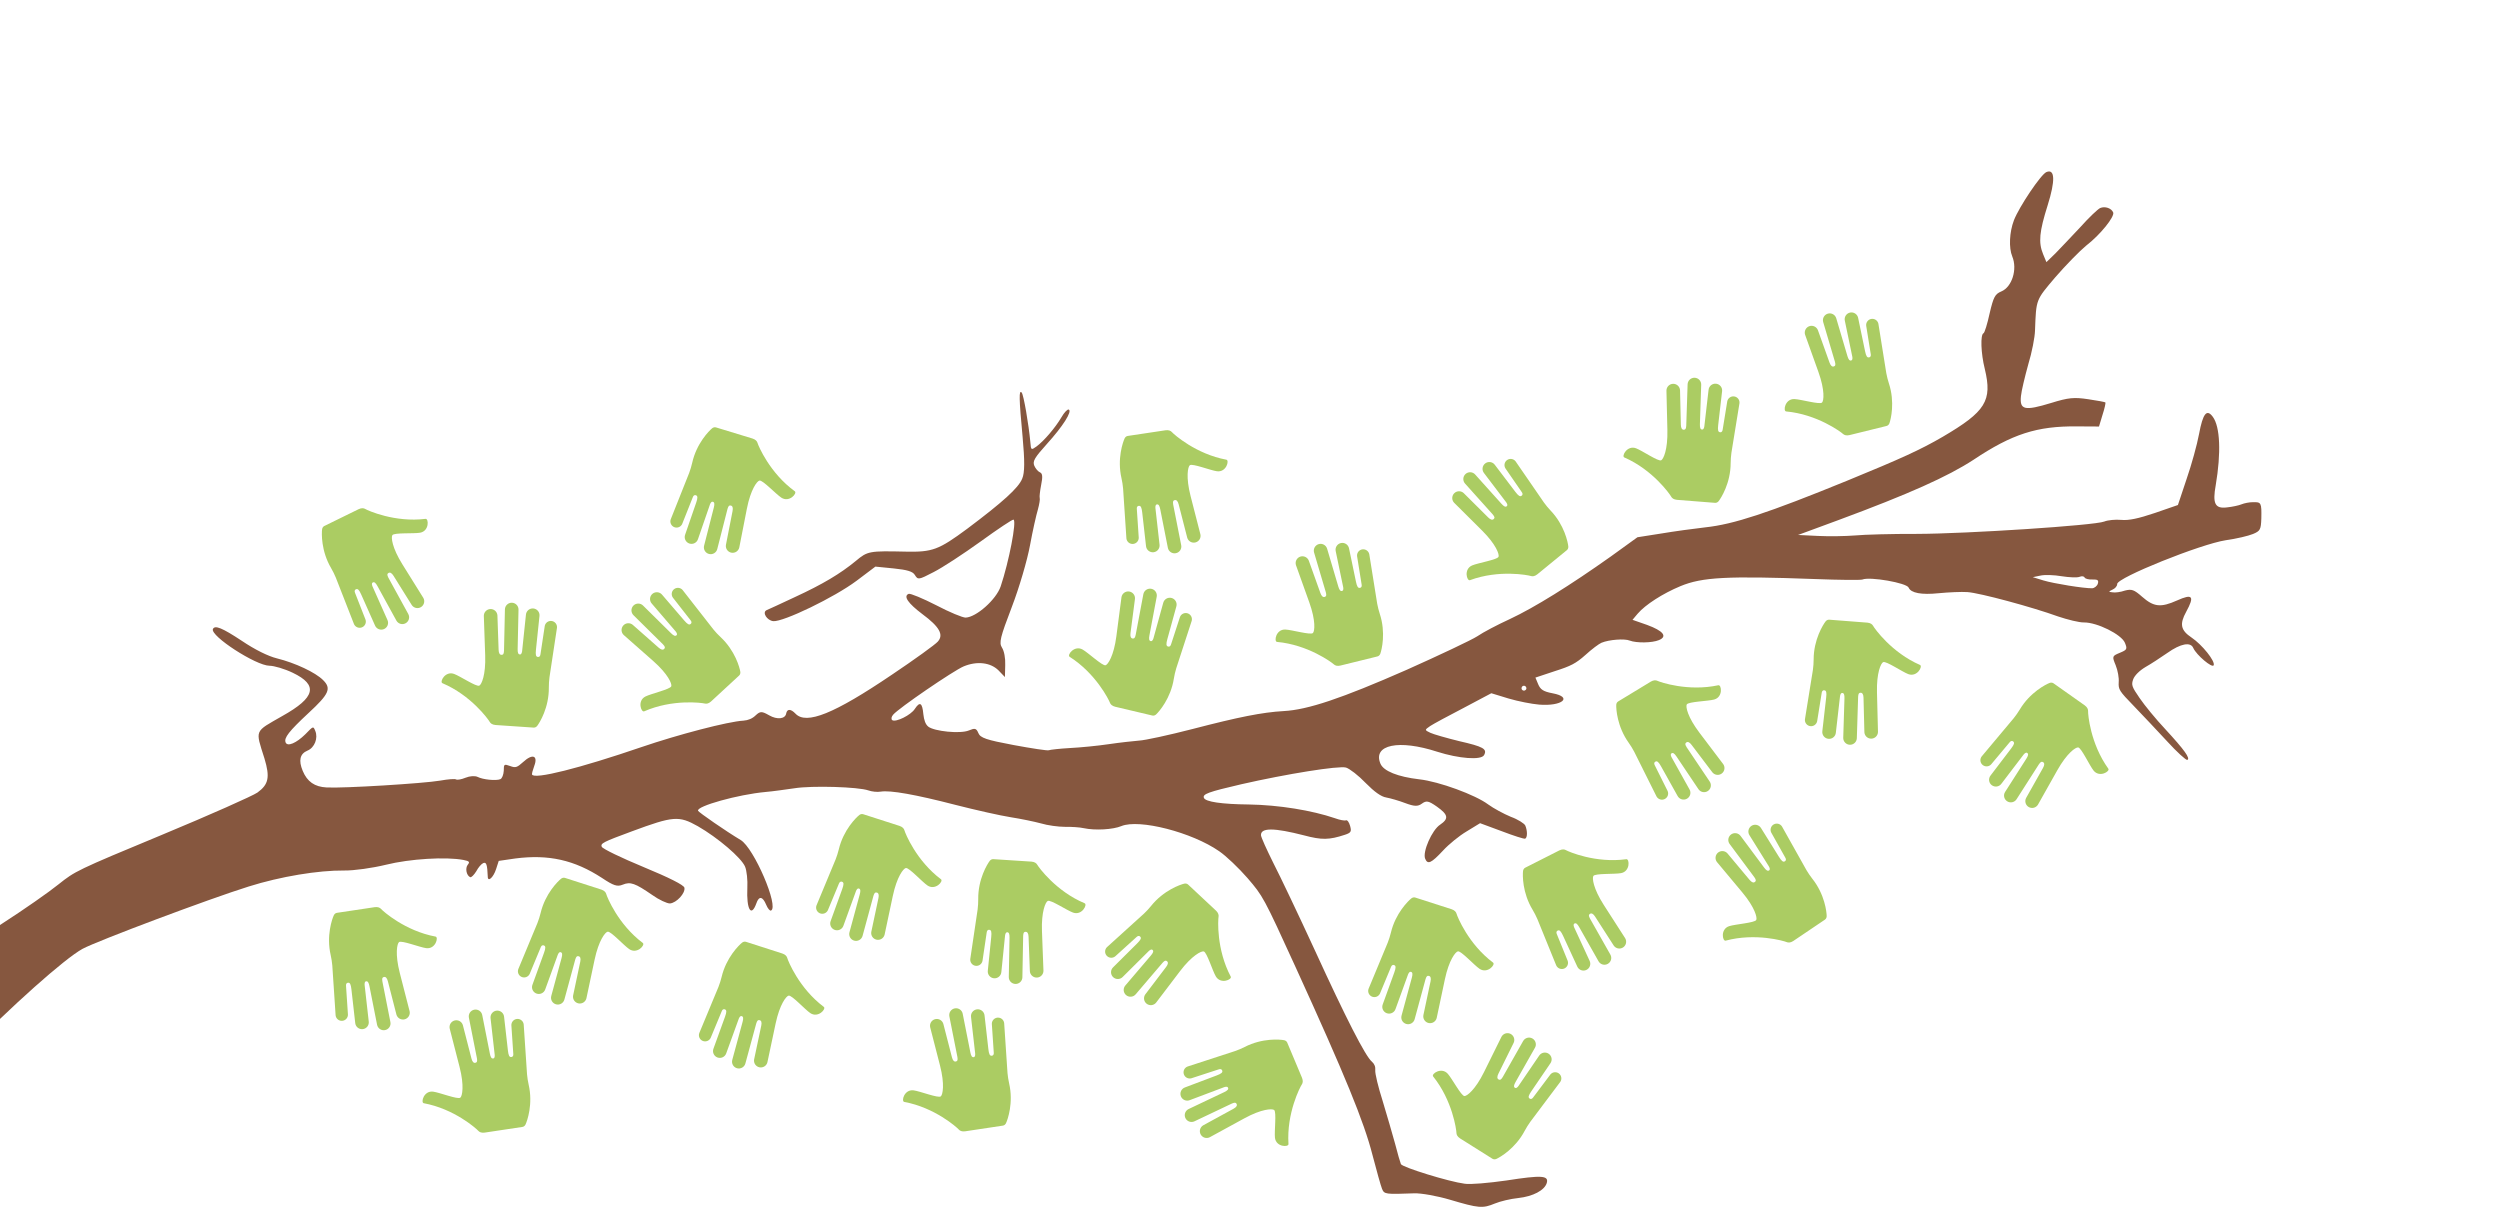 <svg width="1920" height="931" viewBox="0 0 1920 931" fill="none" xmlns="http://www.w3.org/2000/svg">
<g clip-path="url(#clip0_9_2)">
<g clip-path="url(#clip1_9_2)">
<path d="M1730.33 385.682C1727.47 385.649 1723.53 386.467 1721.45 387.331C1719.37 388.196 1714.32 389.272 1710.42 389.671C1701.15 390.872 1699.08 386.851 1701.69 372.546C1705.87 347.822 1705.09 327.804 1699.48 320.164C1694.79 313.769 1691.84 317.436 1688.87 333.315C1687.36 341.465 1683.06 357.082 1679.26 368.018L1672.64 387.853L1655.03 393.94C1642.17 398.258 1634.9 399.851 1628.96 399.264C1624.52 398.868 1618.67 399.466 1616.07 400.546C1608.95 403.499 1511.12 409.917 1472.11 410.034C1453.17 409.963 1431.64 410.552 1424.6 411.236C1417.32 411.818 1404.59 412.016 1396.28 411.599L1380.91 410.854L1411.79 399.467C1466.1 379.37 1495.94 365.972 1515.63 353.123C1545.42 333.235 1564.46 327.164 1595.1 327.469L1612.03 327.566L1614.77 318.494C1616.38 313.553 1617.27 309.319 1616.95 309.044C1616.63 308.769 1610.65 307.59 1603.73 306.597C1592.89 304.991 1588.75 305.289 1575.05 309.547C1554.82 315.703 1551.01 314.845 1552.09 304.223C1552.46 300.206 1555.08 289.355 1557.68 279.935C1560.53 270.617 1562.78 258.899 1562.89 253.768C1563.84 229.575 1563.33 230.803 1578.49 212.917C1586.47 203.708 1597.18 192.754 1602.18 188.642C1613.14 180.232 1624.23 166.272 1622.93 163.148C1621.56 159.851 1616.62 158.239 1612.98 159.751C1611.24 160.471 1604.38 166.98 1597.71 174.428C1590.79 181.774 1582.32 190.781 1578.6 194.562L1571.64 201.316L1569.12 195.242C1565.38 186.218 1566.21 177.937 1572.62 157.582C1578.58 138.628 1578.22 129.421 1571.63 132.157C1567.46 133.886 1550.72 158.735 1546.7 169.15C1543.19 178.337 1542.68 190.347 1545.41 196.942C1549.52 206.834 1545.19 220.428 1537.04 223.812C1532.18 225.829 1531.02 227.937 1528.01 240.782C1526.26 248.829 1524.18 255.591 1523.32 255.951C1520.89 256.959 1521.24 271.051 1524.33 283.399C1530.19 307.819 1525.06 316.05 1492.02 335.455C1474.98 345.374 1460.1 352.16 1418.55 369.197C1357.67 394.054 1331.54 402.659 1309.72 404.997C1300.98 405.982 1285.58 408.098 1275.69 409.76L1257.55 412.61L1237.05 427.423C1205.93 449.491 1178.62 466.521 1159.54 475.454C1150.14 479.761 1138.94 485.627 1134.52 488.685C1130.19 491.497 1105.53 503.154 1080.13 514.506C1030.24 536.43 1004.35 545.137 985.838 546.107C969.346 547.051 951.317 550.667 915.879 559.879C897.69 564.579 879.213 568.584 874.819 568.78C870.497 569.15 859.973 570.262 851.545 571.521C843.117 572.781 829.63 574.105 821.854 574.484C813.904 574.935 806.517 575.762 805.476 576.194C804.434 576.626 792.267 574.759 778.382 572.18C757.43 568.261 752.909 566.679 751.397 563.035C749.812 559.217 748.728 559.056 744.043 561.001C737.448 563.737 717.462 561.656 712.915 558.05C710.764 556.298 709.641 553.102 709.128 548.433C708.317 539.615 706.454 538.558 702.586 544.434C699.645 549.113 688.031 554.95 685.215 553.066C684.263 552.241 684.554 550.493 685.93 548.905C689.984 543.968 732.461 514.95 740.097 511.782C750.336 507.533 760.61 508.762 766.759 514.755L771.781 519.994L772.011 510.744C772.221 505.368 771.174 499.903 769.501 497.343C767.151 493.639 768.111 489.579 777.092 466.12C782.765 451.358 788.982 430.063 791.036 418.835C793.09 407.608 795.898 395.255 797.103 391.296C798.237 387.165 798.85 383.249 798.489 382.381C798.201 381.687 798.7 377.005 799.617 372.352C800.898 366.125 800.656 363.58 798.692 362.768C797.218 362.159 795.198 359.742 794.334 357.66C792.894 354.189 794.604 351.445 804.202 340.75C816.072 327.687 823.736 315.76 820.789 314.541C819.807 314.135 817.259 316.82 815.143 320.546C810.362 328.632 801.733 338.722 795.96 342.949C791.88 345.862 791.808 345.689 791.311 339.589C790.016 325.683 786.132 303.087 784.646 301.466C782.453 299.121 782.573 305.784 785.362 335.548C787.027 353.776 787.042 363.127 785.041 367.619C782.27 374.668 770.128 385.606 742.824 406.089C720.875 422.317 716.117 424.088 695.594 423.653C667.672 423.034 666.313 423.191 657.268 430.809C645.287 440.663 631.92 448.651 610.414 458.592C599.697 463.649 589.775 468.173 588.734 468.605C585.161 470.291 588.939 476.453 593.867 477.053C601.656 477.686 640.809 458.795 657.882 446.015L672.293 435.153L686.513 436.575C696.716 437.631 701.093 438.866 702.665 441.672C705.015 445.376 705.434 445.405 716.977 439.395C723.702 435.994 739.862 425.423 753.173 415.832C766.31 406.312 777.624 398.769 778.361 399.074C780.99 400.017 774.801 431.675 768.515 450.354C765.017 460.553 749.836 473.972 741.64 474.321C739.443 474.419 729.13 470.155 718.977 464.807C708.651 459.531 699.074 455.571 697.859 456.075C693.521 457.875 697.43 463.373 708.388 471.642C721.598 481.417 724.957 487.55 720.208 492.776C718.283 494.999 702.483 506.437 684.977 518.176C640.663 548.159 619.245 556.843 610.933 548.087C607.325 544.295 604.464 544.262 603.779 548.004C603.065 552.166 596.863 552.908 590.711 549.358C585.122 546.185 583.865 546.096 580.348 549.386C577.902 551.825 574.605 553.194 571.049 553.448C559.298 554.053 520.591 564.215 492.798 573.713C445.064 590.062 410.248 598.813 408.592 594.821C408.376 594.301 409.175 591.325 410.322 588.204C413.325 580.245 408.977 578.591 401.77 585.243C397.182 589.385 395.967 589.889 391.865 588.336C387.097 586.653 386.924 586.725 386.887 592.029C386.681 594.963 385.636 597.837 384.247 598.413C380.95 599.782 370.748 598.726 366.848 596.683C364.812 595.697 360.837 595.922 357.54 597.29C354.416 598.587 351.177 599.117 350.369 598.638C349.488 597.987 343.981 598.441 337.923 599.531C325.389 601.68 263.712 605.507 250.792 604.765C241.643 604.289 235.94 600.35 232.484 592.02C229.171 584.037 230.291 578.893 236.192 576.445C241.572 574.212 244.444 566.918 242.14 561.364C240.556 557.546 240.729 557.474 234.461 563.94C227.673 570.622 220.803 573.676 219.363 570.205C217.923 566.734 221.905 561.624 236.87 547.684C252.906 532.893 254.632 528.718 248.094 522.277C242.191 516.386 226.78 509.151 212.708 505.633C205.917 503.975 195.663 498.873 185.772 492.195C170.64 482.2 164.992 479.865 163.499 483.129C161.439 488.46 196.483 511.145 206.918 511.29C210.373 511.281 218.463 513.619 224.818 516.678C244.62 526.16 242.264 535.681 216.835 549.895C195.151 562.35 195.993 559.967 203.085 582.452C207.458 596.912 206.308 602.474 197.699 608.691C194.241 611.143 161.454 625.765 124.663 641.032C58.543 668.468 57.747 669.002 44.898 679.216C37.749 685.03 18.348 698.573 1.494 709.432C-27.715 728.265 -31.736 730.34 -91.583 757.208C-158.646 787.273 -174.874 795.228 -175.327 798.06C-175.618 799.808 -131.766 878.036 -128.332 881.9C-126.384 884.143 -120.411 881.868 -116.806 877.321C-115.257 875.661 -108.24 870.511 -101.006 865.882C-70.134 846.155 -43.077 825.57 -28.645 810.835C8.932 772.459 49.642 736.241 63.398 728.702C74.695 722.59 161.649 689.967 191.017 680.832C215.483 673.121 244.628 668.35 264.241 668.553C271.814 668.665 285.851 666.705 296.565 664.091C314.826 659.565 342.405 657.885 355.872 660.434C360.524 661.351 360.986 661.974 359.234 664.125C357.105 666.839 358.224 672.477 361.171 673.695C362.081 673.928 364.079 671.879 365.788 669.135C367.252 666.29 369.728 663.432 371.116 662.856C373.546 661.847 374.236 664.002 374.599 673.209C374.621 677.675 378.832 674.097 380.981 667.51L383.028 661.168L395.88 659.293C421.38 656.035 441.117 660.458 462.299 674.248C471.309 680.274 474.112 681.145 478.277 679.417C484.178 676.969 487.789 678.318 500.885 687.327C506.097 691.064 512.38 693.949 514.577 693.851C519.665 693.367 526.512 685.847 525.622 681.741C525.177 679.688 513.869 674.006 494.224 665.883C477.281 658.877 462.78 651.875 462.132 650.313C461.052 647.71 463.236 646.601 485.289 638.467C517.205 626.647 521.353 626.35 535.939 634.537C551.16 643.275 569.363 658.709 572.243 665.651C573.467 668.601 574.295 675.988 573.954 682.029C573.221 698.403 576.898 704.811 580.874 693.804C582.891 687.881 585.724 688.333 588.46 694.928C589.612 697.704 591.243 699.672 592.11 699.312C598.531 696.648 579.072 651.222 568.804 645.108C557.728 638.515 536.605 623.886 536.101 622.672C534.661 619.201 566.717 610.171 588.081 608.222C593.589 607.768 603.376 606.351 610.098 605.393C623.643 603.23 659.284 604.309 666.925 607.037C669.554 607.98 673.817 608.449 676.463 607.961C683.706 606.787 703.01 610.168 733.784 618.148C749.258 622.102 768.33 626.394 776.161 627.619C783.993 628.845 794.454 631.014 799.496 632.38C804.611 633.919 812.79 635.001 817.675 635.008C822.733 634.943 829.193 635.314 832.343 636.041C841.056 637.918 854.759 637.115 861.18 634.45C874.89 628.761 915.43 639.198 936.308 653.725C941.694 657.39 951.479 666.755 958.102 674.382C969.934 688.187 970.395 688.81 995.06 742.857C1033.08 826.149 1047.53 861.451 1054.06 887.013C1057.18 898.942 1060.48 910.798 1061.41 913.054C1063.14 917.22 1063.98 917.279 1086.02 916.473C1091.43 916.264 1103.74 918.479 1113.47 921.355C1135.75 927.978 1138.68 928.185 1148.06 924.296C1152.22 922.568 1160.19 920.686 1166.04 920.087C1177.33 918.861 1186.17 914.177 1187.91 908.571C1189.58 902.793 1184.31 902.337 1156.8 906.632C1143.35 908.549 1129.03 909.815 1124.87 909.1C1112.84 907.58 1076.9 896.456 1075.89 894.026C1075.39 892.812 1073.27 885.755 1071.43 878.381C1069.42 871.08 1065.15 856.374 1061.87 845.53C1058.49 834.931 1055.95 824.39 1056.2 822.049C1056.48 819.289 1055.54 817.033 1053.63 815.383C1048.77 811.502 1033.59 781.793 1009.65 729.481C997.301 702.666 982.993 672.597 977.805 662.544C972.79 652.42 968.482 643.019 968.427 641.415C968.247 635.59 978.437 635.634 1001.44 641.55C1015.16 645.212 1020.81 645.105 1032.98 641.076C1037.63 639.55 1038.04 638.568 1036.9 634.361C1036.1 631.44 1034.71 629.573 1033.67 630.005C1032.63 630.437 1028.89 629.753 1025.28 628.403C1007.51 622.35 982.191 618.208 959.052 617.842C938.009 617.623 925.842 615.756 924.618 612.805C923.393 609.855 927.804 608.228 953.409 602.282C988.167 594.369 1028.21 587.924 1033.74 589.493C1036.55 590.364 1043.42 595.65 1048.83 601.338C1055.51 608.126 1060.72 611.863 1064.64 612.476C1067.72 613.029 1074.41 614.933 1079.25 616.79C1086.22 619.387 1088.91 619.492 1092.02 617.184C1095.48 614.732 1096.98 614.922 1103.57 619.514C1112.23 625.683 1112.86 628.676 1106.05 633.334C1099.78 637.358 1092.36 654.272 1094.52 659.478C1096.46 664.164 1099.07 663.083 1108.36 653.124C1112.56 648.534 1120.6 641.941 1126.32 638.553L1136.7 632.209L1153.29 638.347C1162.48 641.858 1170.46 644.442 1171.33 644.082C1173.07 643.362 1173.18 638.231 1171.45 634.066C1170.8 632.504 1165.8 629.288 1160.3 627.3C1154.9 625.066 1147.03 620.806 1142.94 617.822C1133.18 610.48 1105.1 600.163 1089.97 598.508C1073.51 596.59 1062.53 592.195 1060.16 586.468C1054.11 571.89 1074.36 567.757 1103.76 577.325C1120.4 582.625 1137.66 584.009 1139.8 579.864C1142.32 575.156 1139.16 573.417 1120.51 569.154C1110.99 566.799 1101.08 563.995 1098.55 562.806C1093.98 560.632 1093.98 560.632 1098.41 557.574C1100.8 555.973 1112.44 549.718 1124.16 543.635L1145.33 532.407L1158.61 536.459C1166.04 538.667 1176.43 540.662 1182.12 541.148C1199.79 542.561 1208.22 535.405 1192.34 532.433C1185.27 531.093 1183.02 529.586 1181.29 525.421L1179.2 520.389L1194.04 515.453C1206.44 511.525 1210.29 509.522 1217.57 503.043C1222.43 498.584 1228.03 494.43 1229.94 493.638C1235.84 491.189 1247.7 490.339 1251.63 491.964C1256.71 493.923 1268.68 493.839 1274.06 491.607C1280.83 488.798 1277.42 484.515 1264.94 479.929L1253.76 476.025L1257.71 471.334C1263.59 464.419 1277.09 455.767 1290.62 450.15C1307.28 443.237 1326.39 442.224 1393.94 444.708C1412.76 445.444 1429.09 445.583 1430.31 445.079C1436.03 442.703 1464.33 447.644 1465.84 451.288C1467.57 455.453 1475.72 456.954 1488.78 455.6C1496.42 454.874 1506.39 454.397 1511 454.722C1520.64 455.401 1560.73 466.227 1580.61 473.44C1587.93 475.893 1596.79 478.117 1600.42 478.036C1610.53 477.906 1629.25 487.227 1631.92 493.648C1633.93 498.507 1633.56 499.071 1628 501.375C1622.1 503.823 1622 504.069 1624.81 510.837C1626.46 514.829 1627.48 520.713 1627.17 523.892C1626.86 529.514 1627.54 530.657 1638.54 541.961C1644.97 548.647 1656.58 560.921 1664.32 569.301C1671.83 577.579 1678.96 583.978 1679.83 583.617C1682.43 582.537 1677.67 575.969 1662.88 559.933C1655.59 552.175 1646.91 541.539 1643.24 536.143C1637.13 527.289 1636.8 526.002 1638.28 521.726C1639.32 518.851 1643.04 515.07 1647.61 512.359C1651.74 510.038 1659.42 505.02 1664.47 501.501C1674.84 494.145 1682.43 492.826 1684.45 497.685C1686.93 503.167 1699.09 513.374 1700.11 510.919C1701.43 507.726 1691.04 494.949 1683.16 489.676C1674.71 484.027 1673.78 479.329 1679 469.84C1685.58 457.753 1683.95 455.785 1671.94 461.173C1659.42 466.777 1654.07 466.147 1645.11 458.272C1639 452.872 1637.11 452.233 1631.96 453.555C1628.59 454.75 1624.34 455.293 1622.35 454.9C1619.17 454.591 1619.27 454.346 1622.32 452.876C1624.4 452.012 1626.05 450.107 1626 448.502C1625.83 443.689 1690.16 417.811 1709.49 414.876C1717.57 413.761 1726.82 411.548 1730.29 410.108C1735.84 407.804 1736.42 406.75 1736.7 398.093C1736.96 385.981 1736.57 385.532 1730.33 385.682ZM1606.81 451.784C1600.57 451.934 1577.25 448.185 1569.33 445.774L1561.17 443.262L1566.98 442.071C1570.32 441.295 1577.55 441.552 1583.46 442.557C1589.12 443.462 1595.34 443.731 1597.07 443.011C1598.81 442.291 1600.55 442.582 1600.91 443.45C1601.35 444.491 1604.08 445.189 1606.87 445.049C1611.09 444.925 1611.97 445.577 1611.1 448.379C1610.56 450.026 1608.59 451.656 1606.81 451.784ZM1171.09 530.263C1170.23 530.623 1169.07 530.289 1168.64 529.247C1168.28 528.38 1168.79 527.152 1169.65 526.792C1170.69 526.36 1171.75 526.939 1172.11 527.807C1172.54 528.848 1172.13 529.831 1171.09 530.263Z" fill="#682D0F" fill-opacity="0.8"/>
<path d="M412.571 557.479C412.005 558.199 411.036 558.874 409.877 558.798C409.04 558.743 381.373 556.884 380.529 556.806C378.112 556.591 376.737 555.601 376.055 554.347C375.014 552.441 361.697 533.958 339.784 524.695C337.44 523.708 341.903 515.085 348.725 517.568C353.4 519.269 365.832 527.641 368.083 526.587C369.822 525.772 373.147 518.432 372.628 503.324L371.578 472.948C371.583 471.596 372.111 470.299 373.052 469.328C373.993 468.358 375.274 467.79 376.625 467.744C377.975 467.697 379.292 468.176 380.297 469.08C381.302 469.984 381.918 471.242 382.015 472.591L382.935 499.099C383.021 501.684 383.828 502.946 385.216 502.919C386.451 502.901 386.94 502.259 387.081 499.826L387.776 468.004C387.79 467.319 387.939 466.643 388.214 466.016C388.49 465.388 388.886 464.821 389.381 464.347C389.876 463.873 390.459 463.501 391.098 463.252C391.737 463.004 392.418 462.883 393.103 462.898C393.789 462.911 394.466 463.06 395.094 463.335C395.723 463.61 396.291 464.006 396.765 464.501C397.24 464.997 397.613 465.581 397.861 466.22C398.11 466.859 398.23 467.542 398.214 468.228L397.555 498.487C397.502 501.149 397.905 502.701 399.467 502.62C400.405 502.573 400.802 501.307 400.981 500.143L403.918 472.102C403.971 471.406 404.164 470.727 404.484 470.107C404.804 469.486 405.246 468.936 405.782 468.489C406.319 468.042 406.939 467.707 407.607 467.504C408.275 467.301 408.977 467.233 409.672 467.306C410.366 467.379 411.039 467.59 411.651 467.927C412.262 468.265 412.8 468.721 413.232 469.27C413.664 469.818 413.982 470.448 414.166 471.121C414.351 471.795 414.399 472.498 414.307 473.191L411.605 499.035C411.203 502.831 411.54 504.375 413.042 504.533C414.571 504.701 414.926 503.521 415.081 502.497L418.384 480.671C418.629 479.479 419.321 478.426 420.319 477.73C421.317 477.033 422.545 476.746 423.748 476.928C424.951 477.11 426.039 477.747 426.786 478.708C427.534 479.668 427.884 480.879 427.765 482.09L424.163 505.846L424.166 505.852L424.165 505.857L422.003 520.101C421.674 522.818 421.483 525.419 421.506 528.045C421.663 543.475 414.43 555.075 412.571 557.479Z" fill="#ABCC63"/>
<g clip-path="url(#clip2_9_2)">
<path d="M256.38 702.929C256.777 702.104 257.578 701.237 258.727 701.062C259.555 700.936 286.976 696.803 287.817 696.698C290.224 696.388 291.779 697.059 292.715 698.137C294.141 699.774 311.12 714.963 334.513 719.297C337.014 719.757 334.509 729.138 327.313 728.18C322.381 727.524 308.441 722.021 306.469 723.534C304.946 724.703 303.276 732.587 307.032 747.23L314.588 776.67C314.874 777.991 314.637 779.372 313.927 780.522C313.217 781.672 312.088 782.502 310.779 782.837C309.469 783.173 308.081 782.988 306.905 782.322C305.729 781.655 304.857 780.559 304.472 779.263L297.875 753.572C297.235 751.066 296.175 750.007 294.826 750.332C293.623 750.615 293.283 751.347 293.669 753.754L299.832 784.98C299.966 785.653 299.965 786.345 299.831 787.017C299.697 787.689 299.432 788.328 299.051 788.897C298.669 789.467 298.18 789.955 297.609 790.336C297.039 790.716 296.4 790.98 295.727 791.112C295.055 791.247 294.362 791.248 293.689 791.114C293.016 790.981 292.376 790.716 291.806 790.334C291.236 789.953 290.746 789.462 290.366 788.891C289.986 788.32 289.722 787.68 289.59 787.007L283.727 757.313C283.207 754.702 282.48 753.273 280.972 753.688C280.066 753.936 279.951 755.257 280.026 756.432L283.187 784.449C283.284 785.141 283.242 785.845 283.063 786.52C282.883 787.195 282.571 787.827 282.143 788.379C281.715 788.931 281.181 789.391 280.572 789.733C279.963 790.075 279.292 790.292 278.598 790.37C277.904 790.448 277.202 790.387 276.532 790.189C275.862 789.991 275.239 789.661 274.699 789.218C274.159 788.775 273.714 788.228 273.389 787.61C273.064 786.992 272.866 786.316 272.807 785.62L269.888 759.799C269.465 756.005 268.804 754.57 267.303 754.739C265.773 754.903 265.68 756.132 265.75 757.165L267.216 779.191C267.234 780.408 266.784 781.585 265.959 782.48C265.134 783.374 263.997 783.918 262.783 783.999C261.568 784.08 260.369 783.692 259.433 782.915C258.496 782.138 257.894 781.031 257.75 779.822L256.16 755.848L256.155 755.842L256.156 755.837L255.205 741.461C254.942 738.737 254.569 736.156 253.982 733.596C250.511 718.561 255.081 705.677 256.38 702.929Z" fill="#ABCC63"/>
</g>
<g clip-path="url(#clip3_9_2)">
<path d="M863.714 336.677C864.111 335.853 864.912 334.986 866.06 334.811C866.889 334.684 894.309 330.551 895.151 330.446C897.558 330.136 899.113 330.807 900.049 331.885C901.475 333.523 918.454 348.711 941.847 353.046C944.348 353.505 941.843 362.886 934.647 361.928C929.715 361.272 915.774 355.769 913.803 357.282C912.28 358.452 910.61 366.335 914.366 380.979L921.922 410.418C922.208 411.739 921.971 413.12 921.261 414.27C920.55 415.42 919.422 416.25 918.113 416.586C916.803 416.921 915.415 416.737 914.239 416.07C913.063 415.403 912.191 414.307 911.806 413.011L905.209 387.321C904.569 384.815 903.509 383.755 902.16 384.08C900.957 384.364 900.617 385.096 901.003 387.502L907.166 418.729C907.3 419.401 907.299 420.093 907.165 420.765C907.031 421.437 906.766 422.076 906.385 422.646C906.003 423.215 905.514 423.704 904.943 424.084C904.373 424.464 903.733 424.728 903.061 424.861C902.388 424.996 901.696 424.996 901.023 424.863C900.35 424.729 899.71 424.464 899.14 424.083C898.57 423.701 898.08 423.211 897.7 422.64C897.32 422.069 897.056 421.428 896.924 420.755L891.061 391.062C890.541 388.45 889.813 387.022 888.306 387.436C887.4 387.684 887.285 389.005 887.36 390.181L890.521 418.198C890.618 418.889 890.576 419.593 890.397 420.268C890.217 420.943 889.904 421.575 889.477 422.127C889.049 422.679 888.515 423.14 887.906 423.482C887.297 423.824 886.626 424.04 885.932 424.118C885.238 424.197 884.536 424.135 883.866 423.937C883.196 423.739 882.573 423.409 882.033 422.966C881.493 422.523 881.048 421.977 880.722 421.359C880.397 420.741 880.199 420.064 880.14 419.368L877.222 393.547C876.799 389.753 876.138 388.318 874.637 388.487C873.107 388.651 873.014 389.88 873.084 390.913L874.55 412.939C874.568 414.156 874.118 415.333 873.293 416.228C872.468 417.123 871.331 417.667 870.117 417.748C868.902 417.829 867.703 417.441 866.767 416.663C865.83 415.886 865.228 414.779 865.084 413.571L863.494 389.596L863.489 389.59L863.49 389.586L862.539 375.209C862.276 372.486 861.903 369.904 861.316 367.344C857.844 352.31 862.415 339.425 863.714 336.677Z" fill="#ABCC63"/>
</g>
<path d="M247.38 406.455C247.51 405.549 248.013 404.481 249.055 403.967C249.807 403.596 274.702 391.383 275.472 391.029C277.673 390.007 279.358 390.177 280.576 390.923C282.43 392.054 303.201 401.411 326.811 398.485C329.334 398.168 329.777 407.868 322.627 409.126C317.727 409.988 302.776 408.948 301.352 410.986C300.253 412.56 301.04 420.58 309.039 433.408L325.126 459.196C325.797 460.369 325.988 461.757 325.658 463.067C325.328 464.378 324.502 465.51 323.355 466.225C322.208 466.94 320.828 467.183 319.506 466.902C318.184 466.622 317.022 465.839 316.264 464.72L302.222 442.218C300.856 440.021 299.526 439.331 298.338 440.048C297.276 440.682 297.173 441.481 298.267 443.66L313.565 471.571C313.896 472.172 314.104 472.831 314.179 473.513C314.254 474.194 314.194 474.883 314.002 475.541C313.811 476.199 313.491 476.813 313.062 477.347C312.633 477.882 312.103 478.326 311.502 478.656C310.901 478.987 310.241 479.197 309.559 479.273C308.877 479.349 308.187 479.289 307.529 479.097C306.87 478.906 306.256 478.586 305.721 478.156C305.186 477.726 304.741 477.195 304.412 476.593L289.863 450.053C288.579 447.72 287.454 446.578 286.142 447.428C285.353 447.937 285.642 449.232 286.069 450.33L297.536 476.087C297.837 476.717 298.009 477.401 298.042 478.099C298.075 478.796 297.967 479.493 297.726 480.148C297.485 480.804 297.114 481.404 296.637 481.914C296.16 482.424 295.585 482.833 294.947 483.117C294.309 483.401 293.621 483.554 292.923 483.567C292.225 483.581 291.531 483.454 290.883 483.195C290.234 482.935 289.644 482.549 289.148 482.058C288.651 481.566 288.259 480.981 287.992 480.335L277.419 456.598C275.871 453.109 274.807 451.94 273.428 452.554C272.019 453.172 272.301 454.372 272.679 455.336L280.723 475.893C281.107 477.048 281.033 478.306 280.516 479.408C280 480.51 279.08 481.371 277.947 481.815C276.813 482.259 275.553 482.25 274.426 481.792C273.298 481.333 272.39 480.46 271.888 479.351L263.138 456.974L263.132 456.97L263.131 456.965L257.887 443.546C256.814 441.028 255.68 438.679 254.348 436.416C246.502 423.13 246.971 409.467 247.38 406.455Z" fill="#ABCC63"/>
<g clip-path="url(#clip4_9_2)">
<path d="M546.935 328.914C547.648 328.34 548.744 327.903 549.856 328.239C550.659 328.481 577.19 336.548 577.994 336.815C580.3 337.571 581.415 338.845 581.797 340.221C582.38 342.313 591.172 363.329 610.424 377.307C612.484 378.797 606.187 386.188 600.103 382.227C595.933 379.513 585.716 368.547 583.285 369.065C581.408 369.465 576.509 375.863 573.598 390.698L567.753 420.525C567.443 421.84 566.635 422.985 565.499 423.717C564.363 424.45 562.987 424.714 561.661 424.453C560.335 424.193 559.161 423.429 558.386 422.321C557.611 421.213 557.296 419.848 557.506 418.513L562.604 392.484C563.104 389.946 562.603 388.534 561.245 388.246C560.037 387.985 559.416 388.499 558.729 390.838L550.858 421.678C550.689 422.342 550.391 422.967 549.981 423.516C549.57 424.065 549.056 424.528 548.467 424.878C547.878 425.228 547.225 425.458 546.547 425.556C545.869 425.654 545.178 425.617 544.514 425.447C543.848 425.28 543.223 424.982 542.673 424.572C542.123 424.162 541.659 423.648 541.309 423.058C540.958 422.468 540.727 421.815 540.63 421.136C540.532 420.457 540.57 419.765 540.74 419.101L548.223 389.774C548.877 387.193 548.835 385.59 547.295 385.315C546.371 385.149 545.699 386.293 545.261 387.386L536.06 414.037C535.85 414.703 535.509 415.321 535.057 415.853C534.605 416.385 534.051 416.821 533.427 417.135C532.803 417.449 532.123 417.635 531.426 417.682C530.73 417.729 530.031 417.636 529.371 417.408C528.71 417.18 528.103 416.822 527.583 416.355C527.064 415.888 526.643 415.322 526.347 414.69C526.05 414.058 525.883 413.373 525.855 412.675C525.827 411.977 525.94 411.281 526.186 410.628L534.661 386.063C535.911 382.456 535.932 380.877 534.505 380.383C533.053 379.873 532.44 380.942 532.058 381.905L523.905 402.419C523.398 403.525 522.485 404.394 521.355 404.847C520.226 405.3 518.966 405.302 517.835 404.852C516.704 404.403 515.788 403.537 515.277 402.432C514.766 401.327 514.699 400.069 515.089 398.916L523.968 376.59L523.966 376.583L523.969 376.579L529.296 363.192C530.23 360.62 531.005 358.129 531.576 355.566C534.911 340.5 544.58 330.836 546.935 328.914Z" fill="#ABCC63"/>
</g>
<g clip-path="url(#clip5_9_2)">
<path d="M403.607 863.604C403.21 864.429 402.409 865.296 401.261 865.472C400.432 865.599 373.014 869.746 372.173 869.851C369.766 870.163 368.211 869.492 367.274 868.415C365.847 866.778 348.86 851.598 325.465 847.276C322.964 846.818 325.464 837.435 332.661 838.39C337.593 839.043 351.536 844.539 353.507 843.025C355.029 841.855 356.695 833.97 352.932 819.329L345.36 789.893C345.074 788.572 345.31 787.191 346.019 786.041C346.729 784.89 347.857 784.06 349.166 783.724C350.476 783.387 351.864 783.571 353.041 784.237C354.217 784.903 355.089 785.999 355.475 787.295L362.086 812.982C362.727 815.488 363.787 816.546 365.136 816.221C366.339 815.937 366.678 815.205 366.291 812.798L360.112 781.575C359.978 780.903 359.978 780.211 360.112 779.539C360.245 778.867 360.51 778.227 360.891 777.658C361.272 777.088 361.762 776.599 362.332 776.219C362.902 775.838 363.541 775.574 364.214 775.441C364.886 775.306 365.579 775.305 366.252 775.438C366.925 775.571 367.565 775.836 368.135 776.217C368.706 776.598 369.195 777.088 369.576 777.659C369.956 778.23 370.22 778.87 370.353 779.543L376.231 809.234C376.752 811.845 377.481 813.273 378.989 812.858C379.894 812.609 380.009 811.288 379.933 810.113L376.757 782.097C376.66 781.406 376.702 780.702 376.881 780.027C377.059 779.352 377.372 778.72 377.799 778.168C378.227 777.615 378.761 777.154 379.369 776.812C379.978 776.47 380.649 776.253 381.343 776.174C382.037 776.096 382.739 776.157 383.409 776.354C384.079 776.552 384.702 776.882 385.242 777.324C385.783 777.767 386.229 778.313 386.554 778.931C386.879 779.549 387.078 780.226 387.137 780.921L390.069 806.741C390.494 810.535 391.156 811.969 392.656 811.8C394.186 811.635 394.279 810.406 394.209 809.373L392.731 787.348C392.713 786.131 393.162 784.953 393.987 784.058C394.811 783.163 395.948 782.618 397.162 782.537C398.376 782.455 399.575 782.843 400.512 783.619C401.449 784.396 402.052 785.503 402.197 786.711L403.799 810.685L403.804 810.69L403.803 810.695L404.762 825.071C405.026 827.795 405.4 830.376 405.989 832.936C409.468 847.968 404.904 860.855 403.607 863.604Z" fill="#ABCC63"/>
</g>
<g clip-path="url(#clip6_9_2)">
<path d="M772.607 862.604C772.21 863.429 771.409 864.296 770.261 864.472C769.432 864.599 742.014 868.746 741.173 868.851C738.766 869.163 737.211 868.492 736.274 867.415C734.847 865.778 717.86 850.598 694.465 846.276C691.964 845.818 694.464 836.435 701.661 837.39C706.593 838.043 720.536 843.539 722.507 842.025C724.029 840.855 725.695 832.97 721.932 818.329L714.36 788.893C714.074 787.572 714.31 786.191 715.019 785.041C715.729 783.89 716.857 783.06 718.166 782.724C719.476 782.387 720.864 782.571 722.041 783.237C723.217 783.903 724.089 784.999 724.475 786.295L731.086 811.982C731.727 814.488 732.787 815.546 734.136 815.221C735.339 814.937 735.678 814.205 735.291 811.798L729.112 780.575C728.978 779.903 728.978 779.211 729.112 778.539C729.245 777.867 729.51 777.227 729.891 776.658C730.272 776.088 730.762 775.599 731.332 775.219C731.902 774.838 732.541 774.574 733.214 774.441C733.886 774.306 734.579 774.305 735.252 774.438C735.925 774.571 736.565 774.836 737.135 775.217C737.706 775.598 738.195 776.088 738.576 776.659C738.956 777.23 739.22 777.87 739.353 778.543L745.231 808.234C745.752 810.845 746.481 812.273 747.989 811.858C748.894 811.609 749.009 810.288 748.933 809.113L745.757 781.097C745.66 780.406 745.702 779.702 745.881 779.027C746.059 778.352 746.372 777.72 746.799 777.168C747.227 776.615 747.761 776.154 748.369 775.812C748.978 775.47 749.649 775.253 750.343 775.174C751.037 775.096 751.739 775.157 752.409 775.354C753.079 775.552 753.702 775.882 754.242 776.324C754.783 776.767 755.229 777.313 755.554 777.931C755.879 778.549 756.078 779.226 756.137 779.921L759.069 805.741C759.494 809.535 760.156 810.969 761.656 810.8C763.186 810.635 763.279 809.406 763.209 808.373L761.731 786.348C761.713 785.131 762.162 783.953 762.987 783.058C763.811 782.163 764.948 781.618 766.162 781.537C767.376 781.455 768.575 781.843 769.512 782.619C770.449 783.396 771.052 784.503 771.197 785.711L772.799 809.685L772.804 809.69L772.803 809.695L773.762 824.071C774.026 826.795 774.4 829.376 774.989 831.936C778.468 846.968 773.904 859.855 772.607 862.604Z" fill="#ABCC63"/>
</g>
<g clip-path="url(#clip7_9_2)">
<path d="M430.94 674.839C431.662 674.277 432.765 673.856 433.871 674.209C434.67 674.463 461.075 682.935 461.875 683.214C464.169 684.005 465.265 685.297 465.625 686.678C466.176 688.779 474.646 709.927 493.681 724.197C495.719 725.719 489.309 733.013 483.286 728.959C479.159 726.182 469.111 715.061 466.672 715.541C464.789 715.913 459.792 722.236 456.655 737.024L450.355 766.758C450.024 768.068 449.199 769.2 448.052 769.915C446.905 770.631 445.525 770.873 444.203 770.593C442.881 770.312 441.719 769.53 440.961 768.41C440.203 767.291 439.909 765.921 440.14 764.59L445.634 738.641C446.174 736.111 445.695 734.692 444.341 734.384C443.137 734.104 442.508 734.608 441.785 736.936L433.443 767.653C433.264 768.314 432.957 768.934 432.538 769.477C432.12 770.019 431.598 770.474 431.004 770.815C430.409 771.156 429.754 771.377 429.074 771.464C428.394 771.551 427.704 771.504 427.042 771.324C426.38 771.146 425.759 770.84 425.215 770.421C424.672 770.003 424.216 769.481 423.874 768.886C423.533 768.291 423.312 767.634 423.225 766.954C423.138 766.273 423.186 765.582 423.367 764.921L431.297 735.711C431.991 733.141 431.973 731.538 430.438 731.24C429.516 731.059 428.826 732.192 428.372 733.279L418.764 759.786C418.545 760.449 418.194 761.061 417.734 761.586C417.274 762.111 416.713 762.539 416.084 762.843C415.456 763.148 414.773 763.323 414.076 763.36C413.378 763.396 412.681 763.292 412.024 763.054C411.368 762.816 410.765 762.449 410.253 761.974C409.741 761.499 409.329 760.927 409.042 760.29C408.755 759.654 408.598 758.966 408.581 758.268C408.564 757.57 408.688 756.876 408.944 756.226L417.793 731.794C419.099 728.207 419.143 726.627 417.724 726.112C416.28 725.58 415.651 726.64 415.255 727.596L406.789 747.983C406.264 749.081 405.339 749.936 404.202 750.372C403.066 750.807 401.805 750.79 400.681 750.323C399.557 749.857 398.655 748.977 398.161 747.864C397.667 746.752 397.619 745.493 398.027 744.346L407.247 722.158L407.245 722.151L407.248 722.147L412.779 708.843C413.752 706.286 414.565 703.807 415.175 701.253C418.74 686.24 428.556 676.724 430.94 674.839Z" fill="#ABCC63"/>
</g>
<g clip-path="url(#clip8_9_2)">
<path d="M909.527 678.638C910.421 678.437 911.598 678.527 912.448 679.319C913.062 679.89 933.327 698.818 933.931 699.412C935.669 701.106 936.109 702.742 935.845 704.145C935.447 706.28 934.083 729.02 945.21 750.049C946.403 752.294 937.494 756.156 933.777 749.92C931.229 745.647 926.887 731.302 924.476 730.696C922.614 730.228 915.398 733.814 906.251 745.85L887.865 770.053C887.007 771.097 885.778 771.769 884.435 771.926C883.093 772.084 881.742 771.714 880.665 770.896C879.589 770.078 878.872 768.875 878.664 767.539C878.457 766.204 878.775 764.839 879.552 763.733L895.594 742.61C897.161 740.552 897.333 739.064 896.241 738.208C895.271 737.441 894.487 737.629 892.84 739.426L872.189 763.646C871.745 764.168 871.202 764.598 870.592 764.91C869.982 765.222 869.316 765.411 868.633 765.465C867.95 765.52 867.263 765.44 866.611 765.229C865.959 765.018 865.355 764.68 864.833 764.236C864.31 763.792 863.879 763.25 863.566 762.639C863.253 762.029 863.063 761.363 863.008 760.679C862.953 759.995 863.034 759.307 863.246 758.654C863.457 758.002 863.795 757.397 864.241 756.876L883.877 733.843C885.601 731.814 886.269 730.356 885.008 729.432C884.251 728.876 883.144 729.606 882.27 730.395L862.27 750.268C861.788 750.774 861.21 751.178 860.57 751.456C859.929 751.735 859.24 751.882 858.542 751.89C857.843 751.897 857.151 751.764 856.504 751.5C855.858 751.235 855.272 750.843 854.78 750.348C854.287 749.852 853.9 749.263 853.639 748.616C853.378 747.968 853.25 747.274 853.262 746.576C853.274 745.878 853.425 745.189 853.708 744.55C853.991 743.912 854.398 743.336 854.907 742.858L873.336 724.538C876.047 721.851 876.761 720.441 875.698 719.37C874.619 718.273 873.598 718.963 872.831 719.658L856.475 734.484C855.533 735.253 854.33 735.632 853.117 735.541C851.903 735.449 850.771 734.896 849.953 733.994C849.136 733.093 848.696 731.912 848.724 730.695C848.751 729.479 849.245 728.319 850.103 727.456L867.909 711.323L867.91 711.316L867.915 711.314L878.593 701.642C880.565 699.745 882.358 697.85 884 695.8C893.629 683.743 906.567 679.326 909.527 678.638Z" fill="#ABCC63"/>
</g>
<g clip-path="url(#clip9_9_2)">
<path d="M760.125 661.15C760.689 660.428 761.656 659.751 762.815 659.823C763.652 659.875 791.325 661.65 792.169 661.726C794.587 661.933 795.964 662.919 796.65 664.171C797.697 666.073 811.07 684.516 833.012 693.713C835.359 694.692 830.922 703.329 824.092 700.867C819.412 699.179 806.955 690.846 804.707 691.906C802.971 692.726 799.667 700.077 800.233 715.183L801.375 745.556C801.374 746.908 800.85 748.207 799.912 749.18C798.974 750.153 797.695 750.725 796.345 750.775C794.994 750.826 793.676 750.351 792.668 749.45C791.66 748.549 791.041 747.293 790.94 745.945L789.939 719.44C789.845 716.855 789.034 715.595 787.646 715.626C786.411 715.649 785.924 716.292 785.79 718.726L785.193 750.549C785.181 751.234 785.034 751.91 784.76 752.538C784.486 753.167 784.092 753.735 783.598 754.211C783.105 754.686 782.523 755.06 781.885 755.311C781.247 755.561 780.566 755.684 779.881 755.671C779.195 755.66 778.518 755.514 777.888 755.241C777.259 754.968 776.69 754.573 776.214 754.079C775.737 753.585 775.363 753.002 775.113 752.364C774.862 751.725 774.74 751.043 774.754 750.357L775.32 720.096C775.366 717.434 774.957 715.883 773.396 715.969C772.458 716.019 772.065 717.286 771.89 718.45L769.038 746.5C768.987 747.197 768.796 747.876 768.478 748.497C768.16 749.119 767.72 749.67 767.185 750.119C766.65 750.568 766.03 750.905 765.363 751.11C764.695 751.315 763.993 751.384 763.299 751.314C762.604 751.243 761.93 751.034 761.318 750.698C760.705 750.363 760.166 749.908 759.733 749.361C759.299 748.814 758.979 748.185 758.793 747.512C758.606 746.839 758.556 746.136 758.646 745.443L761.269 719.591C761.66 715.793 761.318 714.251 759.816 714.097C758.285 713.934 757.934 715.115 757.783 716.139L754.546 737.975C754.305 739.168 753.615 740.223 752.62 740.923C751.624 741.622 750.397 741.913 749.193 741.734C747.99 741.556 746.9 740.922 746.15 739.964C745.399 739.006 745.045 737.797 745.161 736.585L748.69 712.818L748.687 712.812L748.689 712.807L750.807 698.556C751.128 695.839 751.311 693.237 751.28 690.611C751.075 675.182 758.273 663.559 760.125 661.15Z" fill="#ABCC63"/>
</g>
<g clip-path="url(#clip10_9_2)">
<path d="M659.951 625.933C660.673 625.371 661.776 624.95 662.883 625.303C663.682 625.557 690.086 634.029 690.886 634.308C693.181 635.099 694.276 636.391 694.636 637.772C695.187 639.873 703.657 661.021 722.693 675.291C724.73 676.813 718.32 684.107 712.297 680.053C708.17 677.275 698.122 666.155 695.684 666.635C693.8 667.007 688.803 673.329 685.667 688.118L679.366 717.852C679.036 719.162 678.211 720.294 677.063 721.009C675.916 721.724 674.537 721.967 673.214 721.687C671.892 721.406 670.73 720.624 669.972 719.504C669.215 718.385 668.92 717.015 669.151 715.683L674.646 689.735C675.185 687.205 674.706 685.786 673.353 685.477C672.149 685.198 671.52 685.702 670.797 688.03L662.455 718.746C662.276 719.408 661.968 720.028 661.55 720.57C661.131 721.113 660.61 721.568 660.015 721.909C659.421 722.25 658.765 722.47 658.085 722.558C657.405 722.645 656.715 722.598 656.054 722.418C655.391 722.24 654.77 721.933 654.227 721.515C653.683 721.097 653.227 720.575 652.886 719.98C652.544 719.385 652.323 718.728 652.236 718.048C652.149 717.367 652.197 716.676 652.378 716.014L660.308 686.805C661.002 684.235 660.984 682.631 659.449 682.333C658.528 682.153 657.838 683.286 657.383 684.373L647.776 710.88C647.556 711.543 647.206 712.155 646.745 712.68C646.285 713.205 645.724 713.632 645.096 713.937C644.467 714.242 643.784 714.417 643.087 714.454C642.389 714.49 641.692 714.386 641.035 714.148C640.379 713.91 639.777 713.543 639.265 713.068C638.752 712.593 638.341 712.021 638.053 711.384C637.766 710.748 637.61 710.06 637.593 709.362C637.576 708.664 637.699 707.969 637.955 707.32L646.805 682.888C648.11 679.301 648.155 677.721 646.736 677.206C645.291 676.674 644.663 677.734 644.266 678.69L635.8 699.077C635.276 700.175 634.35 701.03 633.213 701.466C632.077 701.901 630.817 701.884 629.693 701.417C628.569 700.951 627.667 700.07 627.173 698.958C626.679 697.846 626.631 696.587 627.038 695.44L636.258 673.252L636.257 673.245L636.259 673.241L641.79 659.937C642.764 657.38 643.576 654.901 644.187 652.347C647.751 637.334 657.567 627.818 659.951 625.933Z" fill="#ABCC63"/>
</g>
<g clip-path="url(#clip11_9_2)">
<path d="M569.951 723.933C570.673 723.371 571.776 722.95 572.883 723.303C573.682 723.557 600.086 732.029 600.886 732.308C603.181 733.099 604.276 734.391 604.636 735.772C605.187 737.873 613.657 759.021 632.693 773.291C634.73 774.813 628.32 782.107 622.297 778.053C618.17 775.275 608.122 764.155 605.684 764.635C603.8 765.007 598.803 771.329 595.667 786.118L589.366 815.852C589.036 817.162 588.211 818.294 587.063 819.009C585.916 819.724 584.537 819.967 583.214 819.687C581.892 819.406 580.73 818.624 579.972 817.504C579.215 816.385 578.92 815.015 579.151 813.683L584.646 787.735C585.185 785.205 584.706 783.786 583.353 783.477C582.149 783.198 581.52 783.702 580.797 786.03L572.455 816.746C572.276 817.408 571.968 818.028 571.55 818.57C571.131 819.113 570.61 819.568 570.015 819.909C569.421 820.25 568.765 820.47 568.085 820.558C567.405 820.645 566.715 820.598 566.054 820.418C565.391 820.24 564.77 819.933 564.227 819.515C563.683 819.097 563.227 818.575 562.886 817.98C562.544 817.385 562.323 816.728 562.236 816.048C562.149 815.367 562.197 814.676 562.378 814.014L570.308 784.805C571.002 782.235 570.984 780.631 569.449 780.333C568.528 780.153 567.838 781.286 567.383 782.373L557.776 808.88C557.556 809.543 557.206 810.155 556.745 810.68C556.285 811.205 555.724 811.632 555.096 811.937C554.467 812.242 553.784 812.417 553.087 812.454C552.389 812.49 551.692 812.386 551.035 812.148C550.379 811.91 549.777 811.543 549.265 811.068C548.752 810.593 548.341 810.021 548.053 809.384C547.766 808.748 547.61 808.06 547.593 807.362C547.576 806.664 547.699 805.969 547.955 805.32L556.805 780.888C558.11 777.301 558.155 775.721 556.736 775.206C555.291 774.674 554.663 775.734 554.266 776.69L545.8 797.077C545.276 798.175 544.35 799.03 543.213 799.466C542.077 799.901 540.817 799.884 539.693 799.417C538.569 798.951 537.667 798.07 537.173 796.958C536.679 795.846 536.631 794.587 537.038 793.44L546.258 771.252L546.257 771.245L546.259 771.241L551.79 757.937C552.764 755.38 553.576 752.901 554.187 750.347C557.751 735.334 567.567 725.818 569.951 723.933Z" fill="#ABCC63"/>
</g>
<g clip-path="url(#clip12_9_2)">
<path d="M986.195 798.866C987.092 799.048 988.129 799.612 988.581 800.682C988.908 801.454 999.658 827.015 999.967 827.805C1000.86 830.062 1000.59 831.734 999.777 832.906C998.541 834.692 987.995 854.885 989.548 878.625C989.718 881.163 980.009 881.042 979.167 873.831C978.59 868.89 980.495 854.024 978.543 852.485C977.036 851.296 968.983 851.617 955.713 858.859L929.037 873.425C927.827 874.027 926.43 874.137 925.141 873.731C923.851 873.326 922.769 872.436 922.122 871.25C921.475 870.063 921.312 868.672 921.669 867.368C922.026 866.064 922.874 864.949 924.036 864.258L947.314 851.543C949.586 850.307 950.352 849.019 949.705 847.791C949.134 846.695 948.341 846.546 946.103 847.512L917.352 861.166C916.734 861.461 916.063 861.631 915.378 861.666C914.694 861.702 914.009 861.602 913.364 861.372C912.718 861.143 912.124 860.788 911.615 860.329C911.106 859.87 910.693 859.315 910.399 858.696C910.103 858.077 909.932 857.406 909.896 856.721C909.86 856.036 909.959 855.35 910.189 854.704C910.418 854.057 910.773 853.462 911.233 852.953C911.693 852.444 912.249 852.031 912.869 851.738L940.208 838.751C942.611 837.605 943.817 836.548 943.044 835.188C942.581 834.371 941.272 834.584 940.152 834.947L913.773 844.902C913.126 845.166 912.434 845.299 911.735 845.291C911.037 845.283 910.348 845.135 909.707 844.856C909.067 844.578 908.489 844.173 908.008 843.667C907.527 843.161 907.152 842.564 906.905 841.911C906.659 841.257 906.546 840.561 906.573 839.863C906.6 839.166 906.766 838.48 907.063 837.848C907.359 837.216 907.779 836.649 908.299 836.182C908.818 835.715 909.425 835.357 910.085 835.128L934.395 825.948C937.968 824.605 939.196 823.611 938.664 822.198C938.128 820.756 936.914 820.968 935.93 821.289L914.941 828.128C913.766 828.445 912.514 828.298 911.444 827.719C910.374 827.139 909.567 826.171 909.19 825.014C908.813 823.857 908.894 822.599 909.417 821.5C909.94 820.401 910.865 819.545 912.001 819.108L934.848 811.67L934.852 811.664L934.857 811.664L948.557 807.205C951.133 806.281 953.543 805.284 955.88 804.085C969.599 797.023 983.212 798.283 986.195 798.866Z" fill="#ABCC63"/>
</g>
<g clip-path="url(#clip13_9_2)">
<path d="M1083.95 689.933C1084.67 689.371 1085.78 688.95 1086.88 689.303C1087.68 689.557 1114.09 698.029 1114.89 698.308C1117.18 699.099 1118.28 700.391 1118.64 701.772C1119.19 703.873 1127.66 725.021 1146.69 739.291C1148.73 740.813 1142.32 748.107 1136.3 744.053C1132.17 741.275 1122.12 730.155 1119.68 730.635C1117.8 731.007 1112.8 737.329 1109.67 752.118L1103.37 781.852C1103.04 783.162 1102.21 784.294 1101.06 785.009C1099.92 785.724 1098.54 785.967 1097.21 785.687C1095.89 785.406 1094.73 784.624 1093.97 783.504C1093.21 782.385 1092.92 781.015 1093.15 779.683L1098.65 753.735C1099.19 751.205 1098.71 749.786 1097.35 749.477C1096.15 749.198 1095.52 749.702 1094.8 752.03L1086.45 782.746C1086.28 783.408 1085.97 784.028 1085.55 784.57C1085.13 785.113 1084.61 785.568 1084.02 785.909C1083.42 786.25 1082.76 786.47 1082.09 786.558C1081.41 786.645 1080.72 786.598 1080.05 786.418C1079.39 786.24 1078.77 785.933 1078.23 785.515C1077.68 785.097 1077.23 784.575 1076.89 783.98C1076.54 783.385 1076.32 782.728 1076.24 782.048C1076.15 781.367 1076.2 780.676 1076.38 780.014L1084.31 750.805C1085 748.235 1084.98 746.631 1083.45 746.333C1082.53 746.153 1081.84 747.286 1081.38 748.373L1071.78 774.88C1071.56 775.543 1071.21 776.155 1070.75 776.68C1070.28 777.205 1069.72 777.632 1069.1 777.937C1068.47 778.242 1067.78 778.417 1067.09 778.454C1066.39 778.49 1065.69 778.386 1065.04 778.148C1064.38 777.91 1063.78 777.543 1063.26 777.068C1062.75 776.593 1062.34 776.021 1062.05 775.384C1061.77 774.748 1061.61 774.06 1061.59 773.362C1061.58 772.664 1061.7 771.969 1061.96 771.32L1070.8 746.888C1072.11 743.301 1072.15 741.721 1070.74 741.206C1069.29 740.674 1068.66 741.734 1068.27 742.69L1059.8 763.077C1059.28 764.175 1058.35 765.03 1057.21 765.466C1056.08 765.901 1054.82 765.884 1053.69 765.417C1052.57 764.951 1051.67 764.07 1051.17 762.958C1050.68 761.846 1050.63 760.587 1051.04 759.44L1060.26 737.252L1060.26 737.245L1060.26 737.241L1065.79 723.937C1066.76 721.38 1067.58 718.901 1068.19 716.347C1071.75 701.334 1081.57 691.818 1083.95 689.933Z" fill="#ABCC63"/>
</g>
<g clip-path="url(#clip14_9_2)">
<path d="M1169.7 668.914C1169.82 668.006 1170.31 666.931 1171.34 666.404C1172.09 666.023 1196.82 653.473 1197.58 653.108C1199.77 652.057 1201.46 652.204 1202.69 652.933C1204.55 654.039 1225.45 663.114 1249.02 659.868C1251.54 659.517 1252.11 669.21 1244.98 670.565C1240.09 671.494 1225.13 670.656 1223.73 672.713C1222.65 674.302 1223.55 682.311 1231.72 695.029L1248.16 720.596C1248.84 721.76 1249.05 723.145 1248.74 724.46C1248.43 725.775 1247.62 726.918 1246.48 727.649C1245.34 728.379 1243.97 728.641 1242.64 728.378C1241.32 728.115 1240.14 727.349 1239.37 726.24L1225.02 703.93C1223.63 701.752 1222.29 701.08 1221.11 701.813C1220.06 702.461 1219.97 703.262 1221.09 705.426L1236.76 733.127C1237.1 733.723 1237.32 734.38 1237.4 735.06C1237.49 735.74 1237.44 736.43 1237.26 737.091C1237.07 737.751 1236.76 738.369 1236.34 738.91C1235.92 739.45 1235.39 739.902 1234.8 740.239C1234.2 740.579 1233.54 740.797 1232.86 740.882C1232.18 740.967 1231.49 740.917 1230.83 740.734C1230.17 740.552 1229.55 740.24 1229.01 739.818C1228.47 739.395 1228.02 738.87 1227.68 738.273L1212.77 711.932C1211.46 709.617 1210.32 708.49 1209.02 709.358C1208.23 709.878 1208.54 711.168 1208.98 712.26L1220.8 737.86C1221.11 738.486 1221.29 739.167 1221.33 739.864C1221.37 740.561 1221.28 741.26 1221.04 741.918C1220.81 742.577 1220.45 743.182 1219.98 743.698C1219.51 744.215 1218.94 744.631 1218.3 744.924C1217.67 745.216 1216.98 745.379 1216.29 745.402C1215.59 745.425 1214.89 745.307 1214.24 745.057C1213.59 744.806 1212.99 744.428 1212.49 743.944C1211.99 743.459 1211.59 742.879 1211.31 742.237L1200.42 718.646C1198.82 715.177 1197.74 714.024 1196.37 714.656C1194.97 715.293 1195.27 716.488 1195.66 717.447L1203.98 737.894C1204.38 739.043 1204.33 740.302 1203.82 741.411C1203.32 742.52 1202.42 743.394 1201.29 743.853C1200.16 744.312 1198.9 744.32 1197.77 743.877C1196.63 743.434 1195.71 742.573 1195.2 741.471L1186.14 719.215L1186.14 719.211L1186.14 719.206L1180.71 705.859C1179.6 703.356 1178.44 701.023 1177.08 698.778C1169.05 685.599 1169.33 671.931 1169.7 668.914Z" fill="#ABCC63"/>
</g>
<path d="M1241.28 541.354C1241.33 540.44 1241.73 539.331 1242.73 538.726C1243.44 538.288 1267.14 523.884 1267.87 523.462C1269.97 522.246 1271.67 522.264 1272.95 522.897C1274.89 523.856 1296.42 531.306 1319.67 526.267C1322.16 525.724 1323.47 535.345 1316.46 537.242C1311.66 538.541 1296.68 538.851 1295.44 541.009C1294.49 542.675 1296 550.592 1305.12 562.648L1323.46 586.883C1324.23 587.991 1324.55 589.356 1324.34 590.691C1324.13 592.026 1323.41 593.228 1322.33 594.043C1321.25 594.859 1319.9 595.225 1318.56 595.064C1317.21 594.904 1315.99 594.229 1315.13 593.182L1299.12 572.035C1297.56 569.971 1296.18 569.403 1295.06 570.224C1294.06 570.951 1294.03 571.757 1295.31 573.828L1313.06 600.249C1313.44 600.817 1313.71 601.455 1313.85 602.127C1313.98 602.799 1313.98 603.491 1313.85 604.163C1313.72 604.836 1313.46 605.476 1313.08 606.047C1312.7 606.618 1312.21 607.108 1311.64 607.49C1311.07 607.875 1310.44 608.143 1309.76 608.28C1309.09 608.417 1308.4 608.419 1307.73 608.288C1307.05 608.156 1306.41 607.893 1305.84 607.513C1305.27 607.133 1304.78 606.644 1304.4 606.074L1287.52 580.951C1286.03 578.743 1284.81 577.707 1283.57 578.672C1282.84 579.25 1283.24 580.513 1283.76 581.568L1297.5 606.189C1297.86 606.789 1298.09 607.455 1298.19 608.147C1298.28 608.839 1298.24 609.542 1298.06 610.217C1297.88 610.891 1297.56 611.522 1297.13 612.073C1296.7 612.624 1296.17 613.083 1295.56 613.423C1294.95 613.763 1294.28 613.978 1293.58 614.054C1292.89 614.13 1292.18 614.066 1291.52 613.867C1290.85 613.667 1290.22 613.335 1289.69 612.89C1289.15 612.446 1288.7 611.898 1288.38 611.279L1275.71 588.59C1273.86 585.254 1272.69 584.186 1271.37 584.921C1270.03 585.664 1270.41 586.833 1270.88 587.759L1280.74 607.509C1281.23 608.624 1281.27 609.884 1280.85 611.028C1280.44 612.172 1279.6 613.113 1278.51 613.657C1277.42 614.201 1276.16 614.306 1275 613.951C1273.84 613.596 1272.85 612.807 1272.25 611.748L1261.52 590.249L1261.52 590.246L1261.52 590.241L1255.08 577.348C1253.79 574.938 1252.45 572.7 1250.92 570.566C1241.91 558.04 1241.15 544.39 1241.28 541.354Z" fill="#ABCC63"/>
<g clip-path="url(#clip15_9_2)">
<path d="M1402.09 477.213C1402.66 476.498 1403.63 475.833 1404.79 475.92C1405.63 475.982 1433.28 478.1 1434.12 478.186C1436.54 478.423 1437.9 479.426 1438.57 480.686C1439.6 482.601 1452.74 501.209 1474.56 510.676C1476.9 511.684 1472.36 520.265 1465.56 517.719C1460.9 515.974 1448.55 507.487 1446.28 508.519C1444.54 509.318 1441.14 516.626 1441.52 531.739L1442.29 562.123C1442.27 563.475 1441.73 564.767 1440.78 565.729C1439.83 566.691 1438.55 567.247 1437.19 567.28C1435.84 567.314 1434.53 566.823 1433.53 565.909C1432.54 564.996 1431.93 563.732 1431.85 562.383L1431.18 535.868C1431.12 533.282 1430.32 532.012 1428.93 532.026C1427.7 532.033 1427.2 532.67 1427.04 535.102L1426.05 566.916C1426.03 567.601 1425.87 568.275 1425.59 568.9C1425.31 569.525 1424.91 570.088 1424.41 570.558C1423.91 571.027 1423.32 571.394 1422.68 571.636C1422.04 571.879 1421.36 571.993 1420.67 571.971C1419.98 571.952 1419.31 571.798 1418.68 571.517C1418.06 571.236 1417.49 570.834 1417.02 570.334C1416.55 569.835 1416.19 569.247 1415.94 568.606C1415.7 567.964 1415.59 567.281 1415.61 566.595L1416.55 536.343C1416.63 533.681 1416.24 532.126 1414.68 532.192C1413.74 532.231 1413.33 533.492 1413.14 534.655L1409.94 562.667C1409.88 563.363 1409.68 564.04 1409.36 564.657C1409.03 565.275 1408.59 565.821 1408.04 566.263C1407.5 566.705 1406.88 567.034 1406.21 567.231C1405.54 567.428 1404.84 567.489 1404.14 567.409C1403.45 567.33 1402.78 567.112 1402.17 566.77C1401.56 566.427 1401.03 565.965 1400.6 565.413C1400.18 564.86 1399.86 564.227 1399.69 563.552C1399.51 562.877 1399.47 562.173 1399.56 561.482L1402.51 535.664C1402.94 531.871 1402.62 530.325 1401.12 530.153C1399.59 529.97 1399.23 531.147 1399.06 532.169L1395.56 553.963C1395.3 555.153 1394.6 556.2 1393.59 556.887C1392.59 557.574 1391.36 557.849 1390.16 557.656C1388.96 557.463 1387.88 556.816 1387.14 555.848C1386.4 554.881 1386.06 553.667 1386.19 552.457L1390.01 528.736L1390.01 528.73L1390.01 528.725L1392.31 514.501C1392.66 511.788 1392.88 509.189 1392.88 506.562C1392.86 491.132 1400.21 479.599 1402.09 477.213Z" fill="#ABCC63"/>
</g>
<g clip-path="url(#clip16_9_2)">
<path d="M1574.09 524.492C1574.95 524.171 1576.13 524.099 1577.08 524.767C1577.76 525.249 1600.42 541.228 1601.1 541.734C1603.06 543.175 1603.72 544.735 1603.65 546.161C1603.54 548.33 1605.3 571.044 1619.2 590.353C1620.69 592.415 1612.39 597.458 1607.86 591.789C1604.75 587.904 1598.49 574.288 1596.02 574.017C1594.11 573.808 1587.45 578.347 1580.03 591.521L1565.13 618.01C1564.42 619.162 1563.3 619.995 1561.99 620.335C1560.68 620.674 1559.29 620.493 1558.11 619.83C1556.93 619.167 1556.06 618.073 1555.67 616.778C1555.28 615.483 1555.41 614.088 1556.03 612.886L1569.03 589.768C1570.3 587.516 1570.27 586.018 1569.07 585.319C1568.01 584.692 1567.26 584.985 1565.87 586.991L1548.72 613.807C1548.36 614.384 1547.88 614.884 1547.31 615.277C1546.75 615.669 1546.12 615.947 1545.45 616.095C1544.78 616.243 1544.09 616.257 1543.41 616.137C1542.74 616.017 1542.1 615.765 1541.52 615.396C1540.94 615.028 1540.44 614.55 1540.04 613.988C1539.65 613.426 1539.37 612.792 1539.22 612.122C1539.08 611.452 1539.06 610.76 1539.18 610.084C1539.3 609.409 1539.55 608.764 1539.93 608.186L1556.23 582.685C1557.66 580.44 1558.12 578.904 1556.74 578.161C1555.92 577.714 1554.92 578.588 1554.16 579.489L1537.07 601.91C1536.66 602.477 1536.14 602.956 1535.55 603.32C1534.95 603.683 1534.29 603.924 1533.6 604.026C1532.91 604.129 1532.2 604.092 1531.53 603.918C1530.85 603.744 1530.22 603.437 1529.66 603.013C1529.1 602.59 1528.64 602.059 1528.29 601.453C1527.95 600.847 1527.72 600.178 1527.64 599.484C1527.56 598.791 1527.61 598.088 1527.81 597.417C1528 596.746 1528.32 596.12 1528.76 595.577L1544.51 574.909C1546.83 571.876 1547.35 570.382 1546.15 569.466C1544.93 568.527 1544.01 569.35 1543.35 570.144L1529.17 587.067C1528.34 587.958 1527.2 588.497 1525.99 588.572C1524.77 588.648 1523.58 588.255 1522.64 587.473C1521.71 586.692 1521.11 585.582 1520.97 584.373C1520.84 583.164 1521.17 581.948 1521.9 580.976L1537.33 562.56L1537.33 562.553L1537.34 562.55L1546.59 551.509C1548.29 549.36 1549.8 547.238 1551.15 544.982C1559.04 531.723 1571.25 525.578 1574.09 524.492Z" fill="#ABCC63"/>
</g>
<g clip-path="url(#clip17_9_2)">
<path d="M887.899 548.679C887.223 549.296 886.157 549.803 885.026 549.538C884.21 549.347 857.22 542.983 856.4 542.767C854.051 542.159 852.857 540.958 852.389 539.609C851.674 537.558 841.564 517.144 821.464 504.417C819.313 503.061 825.128 495.284 831.451 498.851C835.785 501.295 846.678 511.589 849.071 510.918C850.919 510.399 855.402 503.703 857.364 488.713L861.303 458.576C861.528 457.243 862.262 456.049 863.349 455.246C864.436 454.443 865.793 454.092 867.133 454.268C868.473 454.443 869.693 455.132 870.537 456.188C871.38 457.244 871.782 458.586 871.657 459.932L868.223 486.233C867.885 488.797 868.474 490.175 869.848 490.375C871.07 490.56 871.657 490.007 872.195 487.629L878.091 456.351C878.217 455.678 878.475 455.035 878.849 454.461C879.224 453.888 879.708 453.393 880.274 453.006C880.839 452.619 881.476 452.348 882.146 452.207C882.817 452.067 883.509 452.06 884.183 452.187C884.857 452.312 885.5 452.569 886.075 452.943C886.65 453.317 887.146 453.801 887.533 454.368C887.92 454.934 888.192 455.571 888.332 456.242C888.473 456.914 888.479 457.607 888.352 458.281L882.747 488.024C882.258 490.641 882.402 492.238 883.956 492.414C884.889 492.521 885.487 491.338 885.855 490.219L893.344 463.037C893.511 462.359 893.812 461.721 894.229 461.161C894.647 460.601 895.172 460.131 895.775 459.778C896.377 459.425 897.044 459.196 897.737 459.105C898.429 459.014 899.133 459.062 899.806 459.248C900.479 459.434 901.108 459.752 901.656 460.185C902.204 460.618 902.66 461.156 902.996 461.768C903.333 462.38 903.543 463.053 903.615 463.748C903.687 464.442 903.619 465.144 903.415 465.812L896.517 490.865C895.498 494.544 895.579 496.122 897.034 496.524C898.515 496.94 899.059 495.835 899.379 494.85L906.212 473.859C906.648 472.723 907.504 471.798 908.603 471.274C909.701 470.751 910.959 470.669 912.116 471.045C913.273 471.422 914.242 472.228 914.822 473.298C915.402 474.368 915.549 475.62 915.234 476.795L907.791 499.64L907.792 499.647L907.79 499.651L903.325 513.35C902.555 515.975 901.941 518.51 901.534 521.105C899.163 536.352 890.127 546.611 887.899 548.679Z" fill="#ABCC63"/>
</g>
<g clip-path="url(#clip18_9_2)">
<path d="M1402.89 703.576C1402.88 704.491 1402.53 705.618 1401.57 706.27C1400.88 706.741 1377.9 722.268 1377.19 722.725C1375.15 724.04 1373.46 724.103 1372.15 723.533C1370.16 722.668 1348.29 716.261 1325.31 722.411C1322.86 723.073 1321.08 713.526 1327.99 711.295C1332.73 709.766 1347.68 708.737 1348.81 706.522C1349.68 704.812 1347.79 696.977 1338.1 685.373L1318.62 662.047C1317.79 660.978 1317.41 659.629 1317.56 658.286C1317.71 656.942 1318.37 655.707 1319.4 654.841C1320.44 653.975 1321.78 653.544 1323.12 653.64C1324.47 653.736 1325.73 654.351 1326.64 655.355L1343.64 675.708C1345.3 677.696 1346.71 678.196 1347.79 677.322C1348.75 676.549 1348.74 675.742 1347.36 673.735L1328.36 648.197C1327.95 647.648 1327.66 647.023 1327.49 646.359C1327.32 645.694 1327.29 645.003 1327.38 644.325C1327.48 643.647 1327.72 642.995 1328.07 642.407C1328.42 641.818 1328.88 641.305 1329.43 640.896C1329.98 640.485 1330.61 640.186 1331.27 640.017C1331.94 639.848 1332.63 639.812 1333.31 639.911C1333.99 640.01 1334.64 640.243 1335.23 640.595C1335.82 640.946 1336.33 641.411 1336.74 641.962L1354.8 666.245C1356.4 668.379 1357.67 669.356 1358.85 668.333C1359.56 667.719 1359.1 666.477 1358.52 665.449L1343.62 641.516C1343.23 640.934 1342.97 640.28 1342.84 639.594C1342.71 638.907 1342.72 638.202 1342.87 637.52C1343.02 636.838 1343.3 636.192 1343.71 635.621C1344.11 635.051 1344.62 634.566 1345.21 634.197C1345.81 633.828 1346.47 633.582 1347.16 633.472C1347.85 633.363 1348.55 633.393 1349.23 633.56C1349.91 633.728 1350.55 634.029 1351.1 634.447C1351.66 634.865 1352.13 635.391 1352.49 635.994L1366.23 658.048C1368.24 661.291 1369.46 662.302 1370.74 661.504C1372.05 660.698 1371.6 659.549 1371.1 658.646L1360.3 639.393C1359.76 638.302 1359.66 637.045 1360.02 635.883C1360.38 634.72 1361.17 633.74 1362.23 633.145C1363.29 632.549 1364.54 632.384 1365.72 632.683C1366.9 632.981 1367.92 633.722 1368.57 634.751L1380.32 655.709L1380.33 655.712L1380.33 655.717L1387.37 668.286C1388.78 670.631 1390.23 672.802 1391.86 674.86C1401.46 686.939 1402.88 700.537 1402.89 703.576Z" fill="#ABCC63"/>
</g>
<g clip-path="url(#clip19_9_2)">
<path d="M568.567 515.92C568.702 516.825 568.526 517.993 567.675 518.783C567.061 519.354 546.705 538.184 546.068 538.744C544.252 540.353 542.588 540.672 541.208 540.307C539.108 539.754 516.528 536.735 494.744 546.298C492.417 547.325 489.216 538.157 495.706 534.905C500.154 532.676 514.777 529.391 515.558 527.032C516.16 525.209 513.11 517.75 501.773 507.749L478.976 487.647C477.997 486.715 477.417 485.44 477.358 484.09C477.299 482.739 477.766 481.419 478.66 480.405C479.554 479.391 480.807 478.764 482.154 478.654C483.501 478.545 484.839 478.961 485.885 479.817L505.782 497.357C507.72 499.07 509.191 499.35 510.125 498.323C510.961 497.412 510.83 496.616 509.158 494.843L486.509 472.48C486.021 471.999 485.632 471.426 485.365 470.795C485.099 470.164 484.959 469.486 484.954 468.801C484.949 468.116 485.08 467.436 485.338 466.801C485.596 466.166 485.976 465.589 486.458 465.101C486.938 464.611 487.511 464.221 488.142 463.953C488.774 463.686 489.452 463.545 490.138 463.54C490.824 463.535 491.505 463.666 492.14 463.924C492.775 464.183 493.354 464.565 493.841 465.047L515.38 486.311C517.278 488.178 518.683 488.951 519.697 487.76C520.307 487.047 519.66 485.889 518.937 484.959L500.575 463.563C500.106 463.046 499.745 462.44 499.514 461.781C499.283 461.122 499.186 460.423 499.23 459.726C499.273 459.03 499.456 458.348 499.767 457.723C500.079 457.098 500.512 456.542 501.042 456.087C501.572 455.632 502.188 455.288 502.853 455.076C503.518 454.863 504.219 454.786 504.914 454.848C505.61 454.911 506.286 455.113 506.902 455.441C507.518 455.77 508.062 456.218 508.502 456.761L525.429 476.476C527.912 479.377 529.265 480.192 530.411 479.209C531.584 478.213 530.971 477.145 530.333 476.329L516.74 458.936C516.041 457.939 515.752 456.712 515.931 455.509C516.11 454.305 516.745 453.216 517.704 452.467C518.663 451.717 519.872 451.364 521.084 451.481C522.295 451.597 523.416 452.174 524.214 453.093L539.005 472.028L539.012 472.03L539.014 472.035L547.881 483.39C549.629 485.495 551.389 487.421 553.313 489.208C564.635 499.692 568.097 512.917 568.567 515.92Z" fill="#ABCC63"/>
</g>
<path d="M1060.08 502.056C1059.76 502.914 1059.04 503.851 1057.92 504.132C1057.1 504.335 1030.18 510.989 1029.36 511.171C1026.99 511.703 1025.38 511.179 1024.35 510.192C1022.77 508.694 1004.46 495.143 980.768 492.993C978.235 492.768 979.86 483.194 987.114 483.482C992.086 483.679 1006.48 487.867 1008.3 486.178C1009.71 484.873 1010.64 476.868 1005.54 462.635L995.294 434.022C994.887 432.733 994.995 431.336 995.596 430.126C996.197 428.915 997.243 427.984 998.516 427.528C999.789 427.073 1001.19 427.128 1002.42 427.683C1003.65 428.238 1004.62 429.249 1005.13 430.504L1014.07 455.472C1014.94 457.909 1016.1 458.865 1017.41 458.417C1018.58 458.023 1018.85 457.263 1018.25 454.902L1009.22 424.381C1009.02 423.724 1008.96 423.035 1009.03 422.353C1009.1 421.672 1009.31 421.011 1009.63 420.408C1009.96 419.806 1010.4 419.274 1010.93 418.843C1011.47 418.412 1012.08 418.089 1012.74 417.895C1013.39 417.698 1014.08 417.634 1014.77 417.704C1015.45 417.775 1016.11 417.98 1016.71 418.307C1017.32 418.634 1017.85 419.077 1018.28 419.61C1018.71 420.143 1019.03 420.757 1019.23 421.415L1027.81 450.438C1028.57 452.99 1029.43 454.345 1030.89 453.792C1031.77 453.462 1031.77 452.135 1031.58 450.972L1025.84 423.368C1025.68 422.689 1025.66 421.984 1025.77 421.295C1025.89 420.607 1026.14 419.948 1026.52 419.359C1026.89 418.77 1027.38 418.262 1027.95 417.865C1028.53 417.468 1029.18 417.19 1029.86 417.048C1030.54 416.906 1031.25 416.902 1031.93 417.037C1032.62 417.172 1033.27 417.443 1033.85 417.834C1034.43 418.225 1034.92 418.728 1035.3 419.313C1035.68 419.898 1035.94 420.554 1036.07 421.241L1041.36 446.681C1042.14 450.42 1042.93 451.787 1044.41 451.48C1045.91 451.175 1045.89 449.943 1045.73 448.921L1042.23 427.125C1042.1 425.915 1042.44 424.701 1043.18 423.734C1043.92 422.767 1045 422.12 1046.2 421.927C1047.4 421.734 1048.63 422.009 1049.63 422.696C1050.64 423.383 1051.34 424.43 1051.6 425.62L1055.4 449.344L1055.4 449.349L1055.4 449.354L1057.68 463.581C1058.2 466.268 1058.81 468.804 1059.63 471.299C1064.48 485.947 1061.12 499.2 1060.08 502.056Z" fill="#ABCC63"/>
<g clip-path="url(#clip20_9_2)">
<path d="M1204.46 419.674C1204.54 420.586 1204.29 421.741 1203.4 422.478C1202.75 423.011 1181.3 440.586 1180.63 441.106C1178.72 442.603 1177.04 442.822 1175.69 442.374C1173.62 441.696 1151.26 437.328 1128.94 445.566C1126.56 446.45 1123.92 437.107 1130.59 434.25C1135.16 432.293 1149.96 429.892 1150.88 427.583C1151.59 425.8 1148.99 418.171 1138.28 407.508L1116.73 386.074C1115.81 385.085 1115.3 383.777 1115.32 382.425C1115.35 381.074 1115.89 379.783 1116.85 378.825C1117.8 377.867 1119.09 377.316 1120.44 377.288C1121.79 377.259 1123.1 377.755 1124.09 378.672L1142.9 397.375C1144.73 399.201 1146.18 399.57 1147.18 398.6C1148.07 397.741 1147.98 396.939 1146.42 395.068L1125.16 371.386C1124.7 370.876 1124.34 370.282 1124.12 369.636C1123.89 368.989 1123.79 368.305 1123.83 367.62C1123.86 366.936 1124.03 366.265 1124.33 365.647C1124.62 365.029 1125.04 364.475 1125.55 364.017C1126.06 363.557 1126.65 363.202 1127.3 362.973C1127.95 362.744 1128.63 362.644 1129.32 362.68C1130 362.717 1130.67 362.888 1131.29 363.184C1131.91 363.48 1132.46 363.896 1132.92 364.407L1153.15 386.925C1154.93 388.903 1156.28 389.759 1157.37 388.631C1158.02 387.955 1157.44 386.761 1156.78 385.79L1139.73 363.33C1139.3 362.785 1138.97 362.159 1138.78 361.487C1138.59 360.815 1138.53 360.112 1138.62 359.419C1138.71 358.726 1138.93 358.057 1139.28 357.452C1139.63 356.847 1140.09 356.317 1140.65 355.895C1141.2 355.473 1141.84 355.167 1142.52 354.994C1143.19 354.822 1143.9 354.787 1144.59 354.891C1145.28 354.996 1145.94 355.238 1146.54 355.602C1147.13 355.967 1147.65 356.448 1148.05 357.015L1163.77 377.712C1166.07 380.756 1167.37 381.651 1168.58 380.739C1169.81 379.815 1169.26 378.712 1168.67 377.859L1156.15 359.681C1155.51 358.644 1155.29 357.403 1155.54 356.212C1155.8 355.021 1156.49 353.972 1157.5 353.282C1158.5 352.591 1159.73 352.311 1160.93 352.5C1162.13 352.689 1163.22 353.333 1163.96 354.297L1177.59 374.086L1177.59 374.089L1177.59 374.094L1185.76 385.961C1187.38 388.167 1189.02 390.195 1190.84 392.095C1201.51 403.239 1204.17 416.649 1204.46 419.674Z" fill="#ABCC63"/>
</g>
<g clip-path="url(#clip21_9_2)">
<path d="M1319.9 384.896C1319.32 385.61 1318.35 386.273 1317.19 386.185C1316.35 386.121 1288.71 383.96 1287.87 383.872C1285.45 383.631 1284.09 382.626 1283.42 381.365C1282.4 379.448 1269.28 360.82 1247.47 351.318C1245.14 350.307 1249.7 341.732 1256.49 344.29C1261.15 346.042 1273.49 354.549 1275.75 353.519C1277.5 352.724 1280.9 345.421 1280.55 330.307L1279.83 299.922C1279.85 298.57 1280.39 297.279 1281.34 296.319C1282.3 295.358 1283.58 294.804 1284.93 294.773C1286.29 294.741 1287.6 295.235 1288.59 296.15C1289.59 297.064 1290.19 298.329 1290.27 299.678L1290.9 326.195C1290.96 328.781 1291.75 330.052 1293.14 330.04C1294.38 330.035 1294.87 329.399 1295.04 326.967L1296.08 295.155C1296.1 294.47 1296.26 293.796 1296.54 293.172C1296.82 292.547 1297.23 291.985 1297.73 291.516C1298.23 291.047 1298.81 290.682 1299.46 290.44C1300.1 290.198 1300.78 290.085 1301.46 290.108C1302.15 290.128 1302.83 290.284 1303.45 290.566C1304.08 290.848 1304.64 291.25 1305.11 291.751C1305.58 292.251 1305.94 292.839 1306.19 293.481C1306.43 294.123 1306.54 294.807 1306.52 295.493L1305.53 325.743C1305.45 328.404 1305.83 329.96 1307.39 329.897C1308.33 329.86 1308.74 328.599 1308.93 327.437L1312.18 299.429C1312.24 298.733 1312.44 298.057 1312.77 297.44C1313.09 296.823 1313.54 296.278 1314.08 295.837C1314.62 295.395 1315.25 295.067 1315.92 294.871C1316.59 294.675 1317.29 294.616 1317.98 294.696C1318.68 294.777 1319.35 294.995 1319.96 295.339C1320.56 295.683 1321.1 296.145 1321.52 296.699C1321.95 297.252 1322.26 297.885 1322.44 298.56C1322.61 299.236 1322.65 299.94 1322.55 300.631L1319.57 326.444C1319.13 330.236 1319.45 331.783 1320.95 331.958C1322.47 332.143 1322.84 330.967 1323.01 329.945L1326.55 308.156C1326.81 306.966 1327.51 305.921 1328.52 305.235C1329.52 304.55 1330.75 304.276 1331.95 304.472C1333.16 304.667 1334.24 305.315 1334.97 306.284C1335.71 307.252 1336.05 308.467 1335.91 309.677L1332.05 333.392L1332.06 333.398L1332.05 333.403L1329.74 347.623C1329.38 350.335 1329.16 352.935 1329.15 355.561C1329.14 370.991 1321.78 382.512 1319.9 384.896Z" fill="#ABCC63"/>
</g>
<path d="M1451.08 325.056C1450.76 325.914 1450.04 326.851 1448.92 327.132C1448.1 327.335 1421.18 333.989 1420.36 334.171C1417.99 334.703 1416.38 334.179 1415.35 333.192C1413.77 331.694 1395.46 318.143 1371.77 315.993C1369.23 315.768 1370.86 306.194 1378.11 306.482C1383.09 306.679 1397.48 310.867 1399.3 309.178C1400.71 307.873 1401.64 299.868 1396.54 285.635L1386.29 257.022C1385.89 255.733 1386 254.336 1386.6 253.126C1387.2 251.915 1388.24 250.984 1389.52 250.528C1390.79 250.073 1392.19 250.128 1393.42 250.683C1394.65 251.238 1395.62 252.249 1396.13 253.504L1405.07 278.472C1405.94 280.909 1407.1 281.865 1408.41 281.417C1409.58 281.023 1409.85 280.263 1409.25 277.902L1400.22 247.381C1400.02 246.724 1399.96 246.035 1400.03 245.353C1400.1 244.672 1400.31 244.011 1400.63 243.408C1400.96 242.806 1401.4 242.274 1401.93 241.843C1402.47 241.412 1403.08 241.089 1403.74 240.895C1404.39 240.698 1405.08 240.634 1405.77 240.704C1406.45 240.775 1407.11 240.98 1407.71 241.307C1408.32 241.634 1408.85 242.077 1409.28 242.61C1409.71 243.143 1410.03 243.757 1410.23 244.415L1418.81 273.438C1419.57 275.99 1420.43 277.345 1421.89 276.792C1422.77 276.462 1422.77 275.135 1422.58 273.972L1416.84 246.368C1416.68 245.689 1416.66 244.984 1416.77 244.295C1416.89 243.607 1417.14 242.948 1417.52 242.359C1417.89 241.77 1418.38 241.262 1418.95 240.865C1419.53 240.468 1420.18 240.19 1420.86 240.048C1421.54 239.906 1422.25 239.902 1422.93 240.037C1423.62 240.172 1424.27 240.443 1424.85 240.834C1425.43 241.225 1425.92 241.728 1426.3 242.313C1426.68 242.898 1426.94 243.554 1427.07 244.241L1432.36 269.681C1433.14 273.42 1433.93 274.787 1435.41 274.48C1436.91 274.175 1436.89 272.943 1436.73 271.921L1433.23 250.125C1433.1 248.915 1433.44 247.701 1434.18 246.734C1434.92 245.767 1436 245.12 1437.2 244.927C1438.4 244.734 1439.63 245.009 1440.63 245.696C1441.64 246.383 1442.34 247.43 1442.6 248.62L1446.4 272.344L1446.4 272.349L1446.4 272.354L1448.68 286.581C1449.2 289.268 1449.81 291.804 1450.63 294.299C1455.48 308.947 1452.12 322.2 1451.08 325.056Z" fill="#ABCC63"/>
<g clip-path="url(#clip22_9_2)">
<path d="M1149.21 890.056C1148.37 890.422 1147.2 890.557 1146.21 889.941C1145.5 889.496 1122.02 874.75 1121.31 874.281C1119.29 872.947 1118.54 871.424 1118.54 869.996C1118.52 867.825 1115.55 845.238 1100.65 826.698C1099.05 824.719 1107.06 819.239 1111.9 824.658C1115.21 828.372 1122.19 841.634 1124.67 841.773C1126.59 841.879 1132.99 836.991 1139.69 823.44L1153.16 796.193C1153.81 795.005 1154.89 794.112 1156.18 793.704C1157.46 793.295 1158.86 793.401 1160.07 794.001C1161.28 794.6 1162.22 795.646 1162.67 796.918C1163.13 798.19 1163.08 799.59 1162.52 800.823L1150.77 824.602C1149.62 826.92 1149.74 828.414 1150.97 829.048C1152.07 829.617 1152.8 829.284 1154.08 827.207L1169.77 799.514C1170.11 798.917 1170.56 798.393 1171.1 797.971C1171.64 797.548 1172.25 797.237 1172.92 797.054C1173.58 796.871 1174.27 796.819 1174.95 796.903C1175.63 796.987 1176.28 797.204 1176.88 797.541C1177.48 797.878 1178 798.329 1178.43 798.869C1178.85 799.409 1179.16 800.027 1179.34 800.688C1179.53 801.349 1179.58 802.04 1179.5 802.721C1179.41 803.402 1179.19 804.059 1178.85 804.656L1163.94 830.991C1162.63 833.31 1162.25 834.868 1163.66 835.537C1164.51 835.94 1165.46 835.013 1166.17 834.073L1182.04 810.77C1182.42 810.183 1182.91 809.676 1183.49 809.282C1184.06 808.887 1184.71 808.612 1185.4 808.472C1186.08 808.332 1186.79 808.331 1187.47 808.469C1188.15 808.607 1188.8 808.88 1189.38 809.273C1189.96 809.667 1190.45 810.171 1190.83 810.758C1191.21 811.345 1191.47 812.001 1191.59 812.689C1191.71 813.377 1191.69 814.082 1191.53 814.763C1191.38 815.443 1191.08 816.085 1190.68 816.652L1176.05 838.131C1173.9 841.283 1173.46 842.802 1174.71 843.653C1175.98 844.526 1176.85 843.655 1177.47 842.827L1190.72 825.171C1191.5 824.237 1192.61 823.638 1193.82 823.497C1195.03 823.357 1196.24 823.686 1197.22 824.416C1198.19 825.147 1198.85 826.223 1199.05 827.423C1199.25 828.623 1198.99 829.855 1198.31 830.865L1183.88 850.078L1183.88 850.085L1183.88 850.089L1175.23 861.609C1173.65 863.845 1172.25 866.045 1171.02 868.369C1163.85 882.031 1151.99 888.82 1149.21 890.056Z" fill="#ABCC63"/>
</g>
</g>
</g>
<defs>
<clipPath id="clip0_9_2">
<rect width="1920" height="931" fill="white"/>
</clipPath>
<clipPath id="clip1_9_2">
<rect width="1691.02" height="1954.07" fill="white" transform="translate(1366.86 -503) rotate(67.464)"/>
</clipPath>
<clipPath id="clip2_9_2">
<rect width="100" height="100" fill="white" transform="translate(333.792 800.573) rotate(-172.417)"/>
</clipPath>
<clipPath id="clip3_9_2">
<rect width="100" height="100" fill="white" transform="translate(941.125 434.321) rotate(-172.417)"/>
</clipPath>
<clipPath id="clip4_9_2">
<rect width="100" height="100" fill="white" transform="translate(574.804 450.365) rotate(-146.934)"/>
</clipPath>
<clipPath id="clip5_9_2">
<rect width="100" height="100" fill="white" transform="translate(326.144 766) rotate(7.553)"/>
</clipPath>
<clipPath id="clip6_9_2">
<rect width="100" height="100" fill="white" transform="translate(695.144 765) rotate(7.553)"/>
</clipPath>
<clipPath id="clip7_9_2">
<rect width="100" height="100" fill="white" transform="translate(456.949 796.702) rotate(-146.058)"/>
</clipPath>
<clipPath id="clip8_9_2">
<rect width="100" height="100" fill="white" transform="translate(881.052 799.948) rotate(-120.8)"/>
</clipPath>
<clipPath id="clip9_9_2">
<rect width="100" height="100" fill="white" transform="translate(815.074 772.987) rotate(-160.176)"/>
</clipPath>
<clipPath id="clip10_9_2">
<rect width="100" height="100" fill="white" transform="translate(685.96 747.796) rotate(-146.058)"/>
</clipPath>
<clipPath id="clip11_9_2">
<rect width="100" height="100" fill="white" transform="translate(595.96 845.796) rotate(-146.058)"/>
</clipPath>
<clipPath id="clip12_9_2">
<rect width="100" height="100" fill="white" transform="translate(910.592 897.918) rotate(-96.657)"/>
</clipPath>
<clipPath id="clip13_9_2">
<rect width="100" height="100" fill="white" transform="translate(1109.96 811.796) rotate(-146.058)"/>
</clipPath>
<clipPath id="clip14_9_2">
<rect width="100" height="100" fill="white" transform="translate(1273.91 737.243) rotate(169.244)"/>
</clipPath>
<clipPath id="clip15_9_2">
<rect width="100" height="100" fill="white" transform="translate(1455.65 589.722) rotate(-159.466)"/>
</clipPath>
<clipPath id="clip16_9_2">
<rect width="100" height="100" fill="white" transform="translate(1562.47 648.556) rotate(-128.658)"/>
</clipPath>
<clipPath id="clip17_9_2">
<rect width="100" height="100" fill="white" transform="translate(852.37 429.244) rotate(29.424)"/>
</clipPath>
<clipPath id="clip18_9_2">
<rect width="100" height="100" fill="white" transform="translate(1291 648.73) rotate(-17.897)"/>
</clipPath>
<clipPath id="clip19_9_2">
<rect width="100" height="100" fill="white" transform="translate(449.657 478.671) rotate(-26.616)"/>
</clipPath>
<clipPath id="clip20_9_2">
<rect width="100" height="100" fill="white" transform="translate(1088 375.353) rotate(-23.175)"/>
</clipPath>
<clipPath id="clip21_9_2">
<rect width="100" height="100" fill="white" transform="translate(1256.3 278) rotate(11.13)"/>
</clipPath>
<clipPath id="clip22_9_2">
<rect width="100" height="100" fill="white" transform="translate(1154.19 765.548) rotate(48.28)"/>
</clipPath>
</defs>
</svg>
